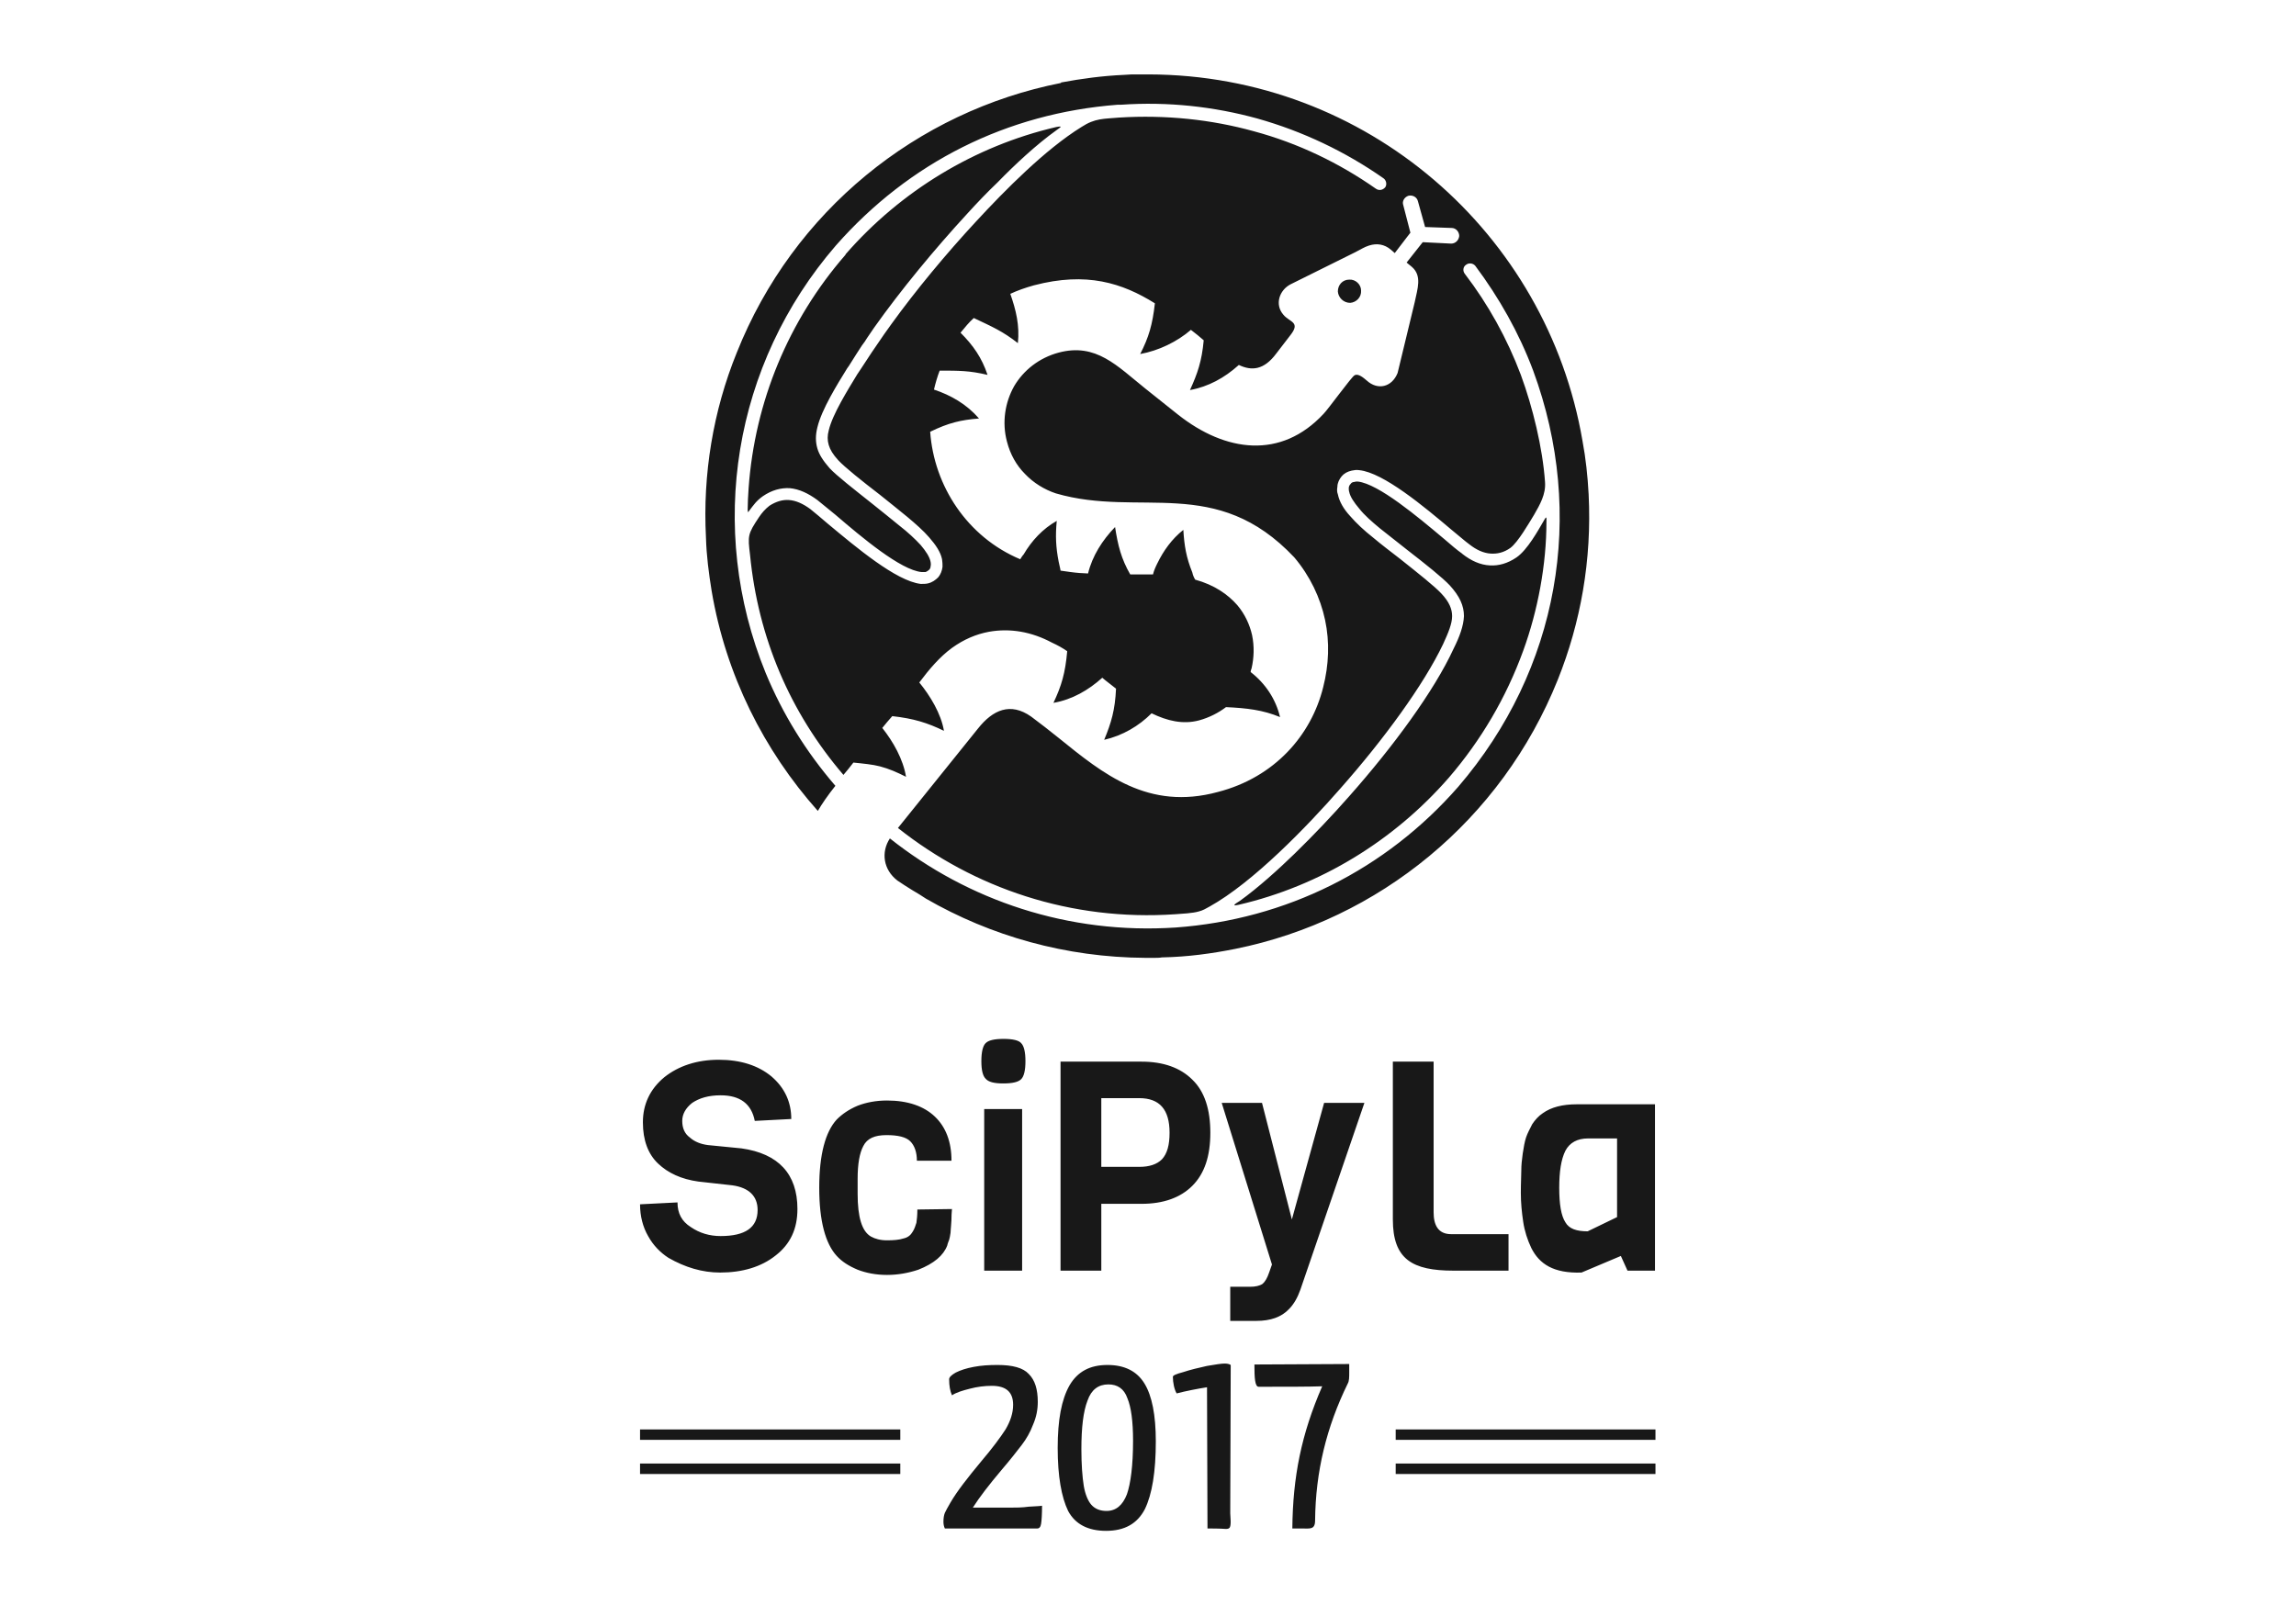 <?xml version="1.0" encoding="UTF-8"?>
<!DOCTYPE svg PUBLIC "-//W3C//DTD SVG 1.1//EN" "http://www.w3.org/Graphics/SVG/1.1/DTD/svg11.dtd">
<!-- Creator: CorelDRAW X7 -->
<svg xmlns="http://www.w3.org/2000/svg" xml:space="preserve" width="48.429mm" height="33.867mm" version="1.1" style="shape-rendering:geometricPrecision; text-rendering:geometricPrecision; image-rendering:optimizeQuality; fill-rule:evenodd; clip-rule:evenodd"
viewBox="0 0 4843 3387"
 xmlns:xlink="http://www.w3.org/1999/xlink">
 <defs>
  <style type="text/css">
   <![CDATA[
    .fil0 {fill:#181818}
   ]]>
  </style>
 </defs>
 <g id="Capa_x0020_1">
  <g>
   <path class="fil0" d="M3182 2681l-116 0c-87,0 -128,-24 -128,-108l0 -333 86 0 0 318c0,26 9,46 37,46l121 0 0 77zm-667 -403c26,25 38,63 38,112 0,49 -12,86 -38,112 -25,25 -61,38 -107,38l-85 0 0 141 -86 0 0 -441 171 0c46,0 82,13 107,38zm-92 -2121c460,1 840,335 915,773l0 0c7,37 11,75 13,113 7,139 -17,271 -65,391 -119,297 -378,507 -680,568l0 0c-50,10 -101,17 -154,18l-1 0c-5,1 -11,1 -16,1l-1 0c-6,0 -12,0 -18,0 -168,-1 -326,-46 -463,-125 -9,-6 -17,-11 -29,-18 -11,-7 -21,-13 -31,-20 -30,-23 -35,-60 -16,-89 165,131 377,203 603,188 233,-17 443,-122 596,-297 212,-247 270,-574 158,-878 -30,-80 -72,-154 -122,-221 -5,-6 -14,-7 -20,-2 -6,4 -7,13 -2,19 49,64 89,136 118,213 25,68 46,154 51,226 2,26 -11,48 -23,69 -11,18 -34,58 -50,70 -14,10 -28,13 -42,12l0 0c-15,-1 -30,-8 -44,-19l0 0c-11,-8 -23,-19 -38,-31 -58,-49 -144,-121 -195,-126 -6,-1 -11,0 -16,1 -9,2 -16,6 -21,12 -5,6 -9,14 -9,22 -1,6 -1,11 1,16 3,15 12,31 26,46l0 0c13,15 29,30 48,45 19,16 39,31 57,45 39,31 73,58 87,73 17,18 23,33 23,48 0,16 -8,35 -19,59 -41,86 -125,201 -217,305 -70,80 -184,198 -276,249 -7,4 -14,8 -22,10 -13,4 -37,5 -50,6 -220,15 -425,-55 -585,-182l169 -210c31,-39 68,-56 112,-25 19,14 38,29 58,45 94,76 189,154 336,114 120,-31 197,-120 222,-221 12,-47 14,-95 4,-142 -10,-47 -32,-93 -65,-132 -165,-175 -325,-83 -503,-135 -24,-8 -47,-22 -65,-41 -18,-18 -31,-41 -38,-68 -11,-41 -4,-83 15,-117 20,-34 53,-60 94,-71 79,-21 123,28 183,76 19,15 44,35 69,55 100,79 217,95 307,-2 9,-9 59,-78 65,-81 8,-5 20,6 26,11 23,21 53,14 65,-16l36 -149c6,-29 16,-56 -6,-75 -4,-3 -7,-6 -11,-9l34 -43 60 3c9,0 16,-7 17,-16 0,-9 -7,-17 -16,-17l-56 -2 -15 -54c-2,-9 -11,-14 -20,-12 -9,3 -14,12 -11,20l15 58 -7 9 0 0 -26 34c-3,-3 -6,-5 -8,-7 -14,-12 -30,-14 -46,-9 -10,3 -19,9 -29,14l-137 68c-23,12 -34,42 -15,64 13,16 37,15 15,43l-30 39c-26,35 -52,37 -79,24l-1 1c-29,26 -63,45 -102,52 16,-35 25,-61 29,-105l-13 -11 -14 -11c-29,25 -68,44 -107,51 18,-35 26,-62 31,-107 -69,-43 -144,-67 -255,-38 -18,5 -35,11 -50,18 12,34 20,67 16,104 -32,-25 -53,-34 -93,-53 -10,9 -19,20 -28,31 27,27 45,53 57,89 -38,-9 -60,-9 -101,-9 -5,13 -9,27 -12,40 36,12 69,31 95,61 -38,3 -64,9 -103,28 8,114 78,222 190,269 2,-3 4,-7 7,-10 17,-29 40,-54 70,-71 -3,31 -2,55 4,86 1,6 3,12 4,19 14,2 27,4 40,5 7,0 13,1 18,1l0 0c9,-37 30,-70 57,-98 6,39 13,67 32,100 14,0 30,0 48,0l0 0c2,-8 5,-15 9,-23 13,-27 31,-52 55,-71 2,33 6,58 19,90 1,5 3,10 6,15l0 0c40,11 69,31 89,54 16,19 26,41 31,63 5,24 4,48 -1,70 -1,3 -2,5 -2,8 31,24 53,57 62,95 -36,-15 -70,-19 -114,-21 -16,12 -35,22 -57,28 -34,9 -67,1 -100,-15 -27,27 -61,47 -100,56 15,-36 23,-63 25,-108 -8,-6 -15,-12 -23,-18l-6 -5c-29,26 -63,46 -103,53 17,-36 25,-63 29,-109l0 0c-10,-7 -21,-13 -32,-18 -43,-23 -88,-31 -133,-23 -27,5 -53,16 -78,34 -26,19 -48,45 -69,73 23,28 46,66 52,102 -35,-17 -64,-26 -109,-31l0 0c-7,8 -14,16 -22,26l1 -1c23,29 44,66 50,103 -20,-10 -36,-17 -55,-22 -15,-4 -36,-6 -56,-8 -7,9 -14,18 -21,26 -113,-132 -180,-290 -197,-464 -5,-41 -5,-44 19,-80 6,-9 13,-17 22,-24 14,-9 28,-13 41,-12l0 0c15,1 30,8 45,19l0 0c10,8 23,19 37,31 59,49 144,121 196,127 5,0 11,0 15,-1 9,-2 16,-7 22,-13 5,-6 8,-14 9,-22 0,-5 0,-10 -1,-16 -3,-15 -13,-30 -27,-46l0 0c-12,-14 -29,-29 -47,-44 -20,-16 -39,-32 -57,-46 -39,-30 -74,-58 -88,-73 -11,-12 -17,-22 -20,-32 -3,-10 -3,-20 0,-31 8,-34 40,-85 60,-118l8 -12 0 0c7,-11 15,-23 23,-35 8,-12 17,-25 26,-38l15 -21 0 0c52,-72 116,-149 179,-217 61,-66 146,-152 222,-199 29,-19 47,-17 80,-20 98,-6 194,4 284,29 93,25 180,67 257,121 7,5 15,3 20,-3 4,-6 2,-15 -4,-19 -80,-56 -170,-99 -266,-126 -91,-25 -188,-36 -288,-29l-7 0c-233,18 -439,121 -594,297 -216,250 -273,596 -148,902 36,87 85,166 147,238 -16,20 -29,39 -37,53 -114,-128 -194,-287 -224,-464l0 0c-6,-37 -11,-75 -12,-113 -7,-133 15,-267 65,-390 119,-299 380,-509 684,-569l0 -1c43,-8 87,-14 132,-16l0 0c6,0 11,-1 17,-1l1 0c6,0 11,0 17,0l1 0c6,0 11,0 17,0zm633 1484c-116,133 -271,228 -443,268 -18,4 -6,-3 2,-8 39,-28 82,-67 116,-100 40,-39 78,-79 115,-121 93,-105 179,-222 220,-311 13,-26 21,-48 22,-69 0,-22 -9,-42 -30,-65 -15,-16 -50,-44 -90,-75 -19,-15 -39,-31 -57,-45 -17,-14 -33,-28 -44,-42l0 0c-11,-13 -19,-25 -21,-35 -1,-3 -1,-6 -1,-8 0,-4 2,-7 4,-9 1,-2 4,-4 7,-4 3,-1 5,-1 8,-1 44,5 126,74 182,121 15,13 28,24 38,31l1 1c18,14 37,23 58,24l0 0c18,1 37,-4 56,-17 23,-16 45,-56 59,-80 5,-9 4,-1 4,5 0,90 -18,187 -49,272 -36,99 -89,189 -157,268zm-1272 -1105c116,-133 272,-228 444,-268 16,-3 8,1 0,7 -42,30 -88,73 -124,110 -22,21 -43,43 -63,65 -70,76 -141,162 -197,241l-15 22 0 0c-3,5 -7,11 -11,16 -8,12 -16,25 -23,36l0 0c-4,7 -6,9 -8,12 -21,34 -54,87 -63,125 -4,16 -4,30 0,44 4,14 13,27 26,42 15,16 51,44 90,75 20,16 40,32 57,46 18,14 33,28 45,41l0 0c11,13 19,25 21,36 0,2 1,5 0,8 0,3 -1,6 -3,8 -2,2 -5,4 -8,5 -2,0 -5,0 -8,0 -44,-4 -126,-73 -182,-121 -15,-12 -28,-23 -38,-31l0 0c-19,-14 -38,-23 -58,-25l0 0c-19,-1 -38,4 -57,17 -14,10 -19,18 -29,31 -3,4 -2,4 -3,-2 0,-13 1,-32 2,-46 13,-182 84,-354 204,-492l1 -2zm199 242c0,1 -1,3 -1,4l1 -4zm230 421l0 0 0 0zm92 12c4,0 7,0 11,0 -4,0 -7,0 -11,0zm543 -572c-14,0 -25,-11 -26,-24 0,-14 10,-25 24,-25 13,-1 25,10 25,23 1,14 -10,25 -23,26zm-381 1751c0,-49 -21,-73 -64,-73l-80 0 0 145 80 0c21,0 37,-5 48,-16 11,-12 16,-30 16,-56zm411 -63l-135 394c-6,17 -14,31 -24,41 -16,17 -39,25 -69,25l-55 0 0 -72 42 0c11,0 20,-2 26,-6 5,-4 10,-12 14,-24l6 -17 -106 -341 85 0 63 246 68 -246 85 0zm66 761l548 0 0 22 -548 0 0 -22zm0 -72l548 0 0 22 -548 0 0 -22zm-1594 72l549 0 0 22 -549 0 0 -22zm0 -72l549 0 0 22 -549 0 0 -22zm643 209c-2,-4 -3,-9 -3,-14 0,-8 1,-14 3,-19 2,-4 6,-12 12,-22 14,-24 36,-52 65,-87 23,-27 40,-50 51,-67 10,-17 16,-34 16,-52 0,-27 -15,-40 -45,-40 -15,0 -31,2 -46,6 -16,4 -29,8 -38,14 -4,-9 -6,-20 -6,-34 0,-4 5,-9 14,-14 10,-5 22,-9 38,-12 16,-3 32,-4 50,-4 32,0 54,6 66,19 13,13 19,32 19,59 0,16 -3,32 -10,48 -6,16 -14,30 -24,43 -10,13 -24,31 -42,52 -27,32 -47,58 -61,80l78 0c12,0 26,0 40,-2 14,-1 23,-1 28,-2 0,19 -1,32 -2,38 -1,7 -4,10 -8,10l-195 0zm238 -170c0,-59 8,-102 25,-132 17,-29 43,-43 80,-43 36,0 62,13 78,39 16,26 24,67 24,122 0,65 -8,112 -23,143 -16,31 -43,46 -82,46 -38,0 -65,-14 -80,-42 -14,-29 -22,-73 -22,-133zm50 3c0,32 2,58 5,77 3,18 9,32 16,40 8,9 19,13 32,13 20,0 34,-12 43,-35 8,-23 13,-61 13,-113 0,-41 -4,-71 -12,-90 -7,-20 -21,-29 -40,-29 -21,0 -36,11 -44,34 -9,23 -13,57 -13,103zm265 -131c-19,3 -45,8 -64,13 -5,-8 -8,-23 -8,-35 0,-3 7,-6 22,-10 15,-5 32,-9 50,-13 18,-3 30,-5 37,-5 6,0 10,1 13,3 0,103 -1,210 -1,313 0,6 3,27 -2,31 -1,1 -3,2 -7,2 -12,-1 -33,-1 -39,-1l-1 -298zm300 -49c0,5 0,11 0,17 0,10 0,19 -3,24 -45,92 -68,186 -69,289 0,20 -11,17 -28,17 -9,0 -12,0 -20,0 1,-109 19,-199 63,-300 -29,1 -75,1 -134,1 -8,0 -9,-19 -9,-47l200 -1zm-1164 -327c0,42 -15,74 -46,98 -30,24 -70,36 -117,36 -38,0 -74,-11 -109,-31 -17,-11 -32,-26 -43,-46 -11,-19 -17,-42 -17,-67l79 -4c0,23 9,40 28,52 19,13 40,19 63,19 52,0 78,-18 78,-55 0,-29 -18,-47 -53,-52l-72 -8c-36,-5 -64,-18 -85,-38 -21,-20 -32,-49 -32,-87 0,-38 15,-70 45,-95 30,-24 69,-37 115,-37 46,0 83,12 111,35 28,24 42,54 42,90l-77 4c-7,-36 -31,-54 -72,-54 -26,0 -45,6 -60,16 -14,11 -21,24 -21,38 0,15 5,27 16,35 10,9 23,14 38,16l71 7c78,11 118,54 118,128zm253 1l73 -1c0,3 -1,9 -1,18 0,9 -1,14 -1,18 0,3 -1,8 -1,14 -1,7 -2,12 -3,15 -1,3 -3,7 -4,12 -8,21 -28,38 -61,51 -21,7 -43,11 -66,11 -23,0 -44,-4 -62,-11 -19,-8 -33,-17 -44,-29 -24,-26 -37,-74 -37,-144 0,-70 13,-118 37,-144 11,-11 25,-21 44,-29 18,-7 39,-11 62,-11 44,0 78,12 101,34 23,22 35,53 35,93l-73 0c0,-18 -5,-32 -14,-41 -9,-9 -26,-13 -50,-13 -25,0 -41,7 -49,23 -8,15 -12,38 -12,69l0 32c0,49 9,79 28,90 9,5 20,8 34,8 14,0 26,-1 35,-4 9,-2 15,-7 19,-14 4,-6 6,-13 8,-19 1,-7 2,-16 2,-28zm182 -360c19,0 32,3 37,9 6,6 9,19 9,38 0,19 -3,32 -9,38 -6,6 -18,9 -38,9 -19,0 -31,-3 -37,-10 -6,-6 -9,-18 -9,-37 0,-19 3,-32 9,-38 6,-6 18,-9 38,-9zm39 489l-80 0 0 -341 80 0 0 341zm1335 0l-58 0 -14 -31 -83 35c-59,2 -89,-18 -106,-52 -8,-17 -14,-35 -17,-55 -3,-20 -5,-40 -5,-61 0,-22 1,-37 1,-48 0,-10 1,-21 3,-35 2,-13 4,-25 7,-34 3,-9 8,-18 13,-28 6,-9 13,-17 22,-23 18,-13 42,-19 72,-19l165 0 0 351zm-80 -113l0 -166 -61 0c-23,0 -39,9 -48,26 -9,18 -13,44 -13,78 0,35 4,59 13,73 8,14 24,19 47,19l62 -30z"/>
  </g>
 </g>
</svg>
